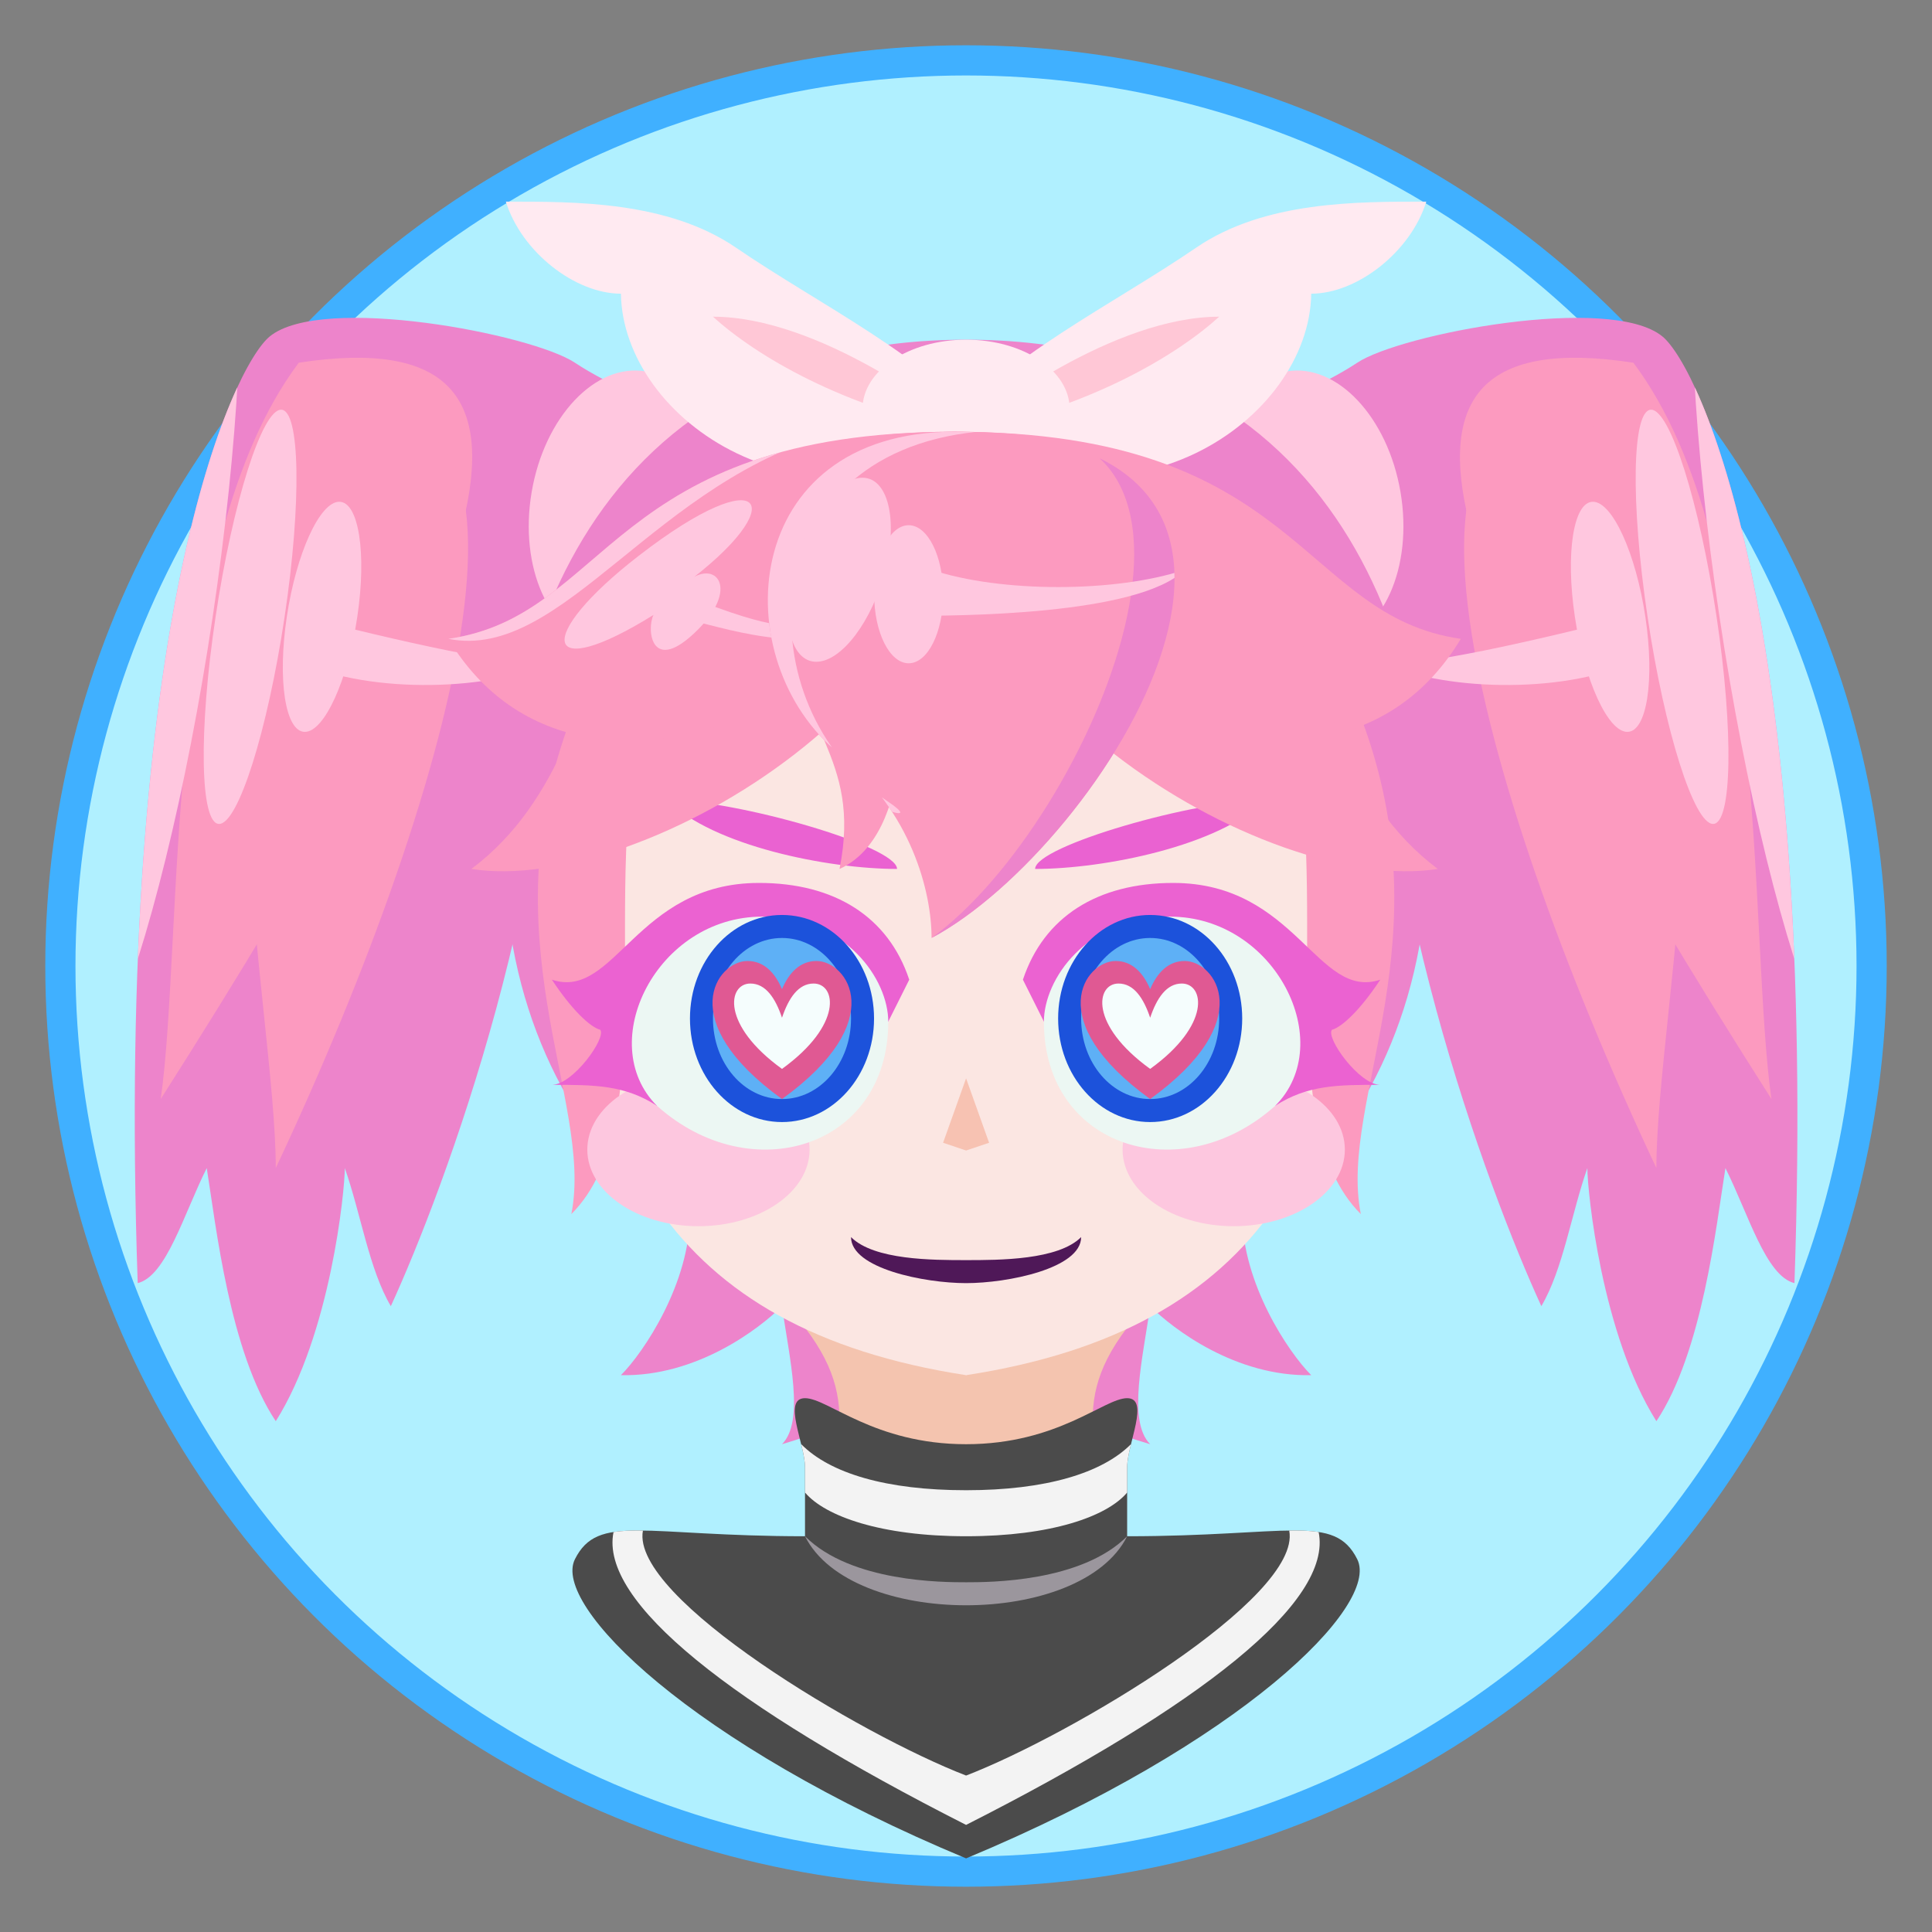 <svg xmlns="http://www.w3.org/2000/svg" xmlns:xlink="http://www.w3.org/1999/xlink" width="256" height="256"><rect width="100%" height="100%" fill="#808080" stroke="none"/><style><![CDATA[.B{fill:#fc9abf}.C{fill:#ffc7df}.D{fill:#ed84cb}.E{fill-opacity:1}.F{stroke:none}]]></style><defs><clipPath id="A"><path d="M-1 695c1.246-.31 2-3 3-5 .405 2.53 1 8 3 11 2.38-3.777 3-10 3-11 .693 1.968 1.055 4.4 2 6 2.298-5 7.56-19.055 7-31 4.046 2.023 11.164-1.942 11-4-.16-2.01-7-4-10-6-1.86-1.24-11-3-13.264-1.14C3.132 655.18-2 666-1 695z" opacity="1" paint-order="stroke fill markers" class="D E F"/></clipPath><clipPath id="B"><path d="M30 806.5c-1 0 0 2 0 3v3c-7 0-9-1-10 1s5 8 17 13c12-5 18-11 17-13s-3-1-10-1v-3c0-1 1-3 0-3s-3 2-7 2-6-2-7-2z" opacity="1" fill="#4c4c4c" paint-order="stroke fill markers" class="E F"/></clipPath><clipPath id="C"><path d="M35 10c-15 0-15 8-22 9 6 10 22.36 1.335 22-9z" opacity="1" paint-order="stroke fill markers" class="B E F"/></clipPath><clipPath id="D"><path d="M35 10c-9.43 0-10 10-5 14 3.123 2.5 4 6 4 8 7.4-3.932 19-22 1-22z" opacity="1" paint-order="stroke fill markers" class="B E F"/></clipPath></defs><circle cx="128" cy="128" r="120" fill="#b0f0ff" stroke="#40b0ff" stroke-width="4" stroke-linejoin="round" paint-order="fill markers stroke"/><g transform="matrix(3.049 0 0 3.049 15.198 -2273.752)"><g transform="translate(0 -20)"><g id="E"><g clip-path="url(#A)" transform="translate(2 126.5)"><path d="M-4 653h39v50H-4z" paint-order="stroke fill markers" class="D"/><g class="B"><path d="M0 687c14-22 19-34 6-32-6 8-5 25-6 32z" paint-order="stroke fill markers"/><path d="M5 690c8-17 13-36 2-32-6 8-2 25-2 32z" paint-order="stroke fill markers"/></g><g class="C"><path d="M6 666c4 1 9.7 2.37 11 2-2.57 1.237-7.805 1.443-11 0" paint-order="stroke fill markers"/><g transform="matrix(1 0 -.148 .989 0 0)"><ellipse cx="103.555" cy="673.451" rx="1.5" ry="9.101" paint-order="stroke fill markers"/><ellipse ry="5.056" rx="1.532" cy="673.451" cx="106.682" paint-order="stroke fill markers"/><ellipse ry="21.235" rx="3.5" cy="673.451" cx="98.429" paint-order="stroke fill markers"/></g></g></g><ellipse cx="130.208" cy="648.629" rx="4" ry="6" transform="matrix(.986 .167 -.167 .986 2 126.5)" paint-order="stroke fill markers" class="C"/><g class="D"><path d="M37 780.5c-17 0-20.692 15-20 24 1 13 12 19 20 20" paint-order="stroke fill markers"/><path d="M25 818.5c0 3-2 6-3 7 3.275.07 6-2 7-3 .31 2.227 1 5 0 6 2.938-.864 8-3 8-5" paint-order="stroke fill markers"/></g><path d="M38 784.5c-2.765-3.318-7.324-5.488-11-8-2.97-2.03-7-2-10-2 .673 2.175 3 4 5 4 .084 5.496 8 11 16 6z" fill="#ffeaf1" paint-order="stroke fill markers"/><path d="M26 779.5c4.583 0 10.083 4.167 11 5-5.384-1.046-9.167-3.333-11-5z" fill="#ffc7d6" paint-order="stroke fill markers"/></g><use xlink:href="#E" transform="matrix(-1 0 0 1 74 0)"/></g><path d="M26 799.5c6 5 6 7 5 11s2 4 6 4 7 0 6-4-1-6 5-11H37z" fill="#f4c4af" paint-order="stroke fill markers"/><g clip-path="url(#B)"><path d="M19.616 806.49h34.77v20.01h-34.77z" fill="#4b4b4b" paint-order="stroke fill markers"/><path d="M30 812.5c1 2 4 3 7 3s6-1 7-3c-2 2-6 2-7 2s-5 0-7-2z" fill="#9b969d" paint-order="stroke fill markers"/><g fill="#f3f3f3"><path d="M21.678 812.32c-.615 3.03 5.102 7.54 15.322 12.725 10.22-5.185 15.937-9.695 15.322-12.725.094-.253-1.218-.253-1.277-.06.537 2.926-9.487 8.884-14.045 10.64-4.558-1.757-14.582-7.714-14.045-10.64-.06-.192-1.37-.192-1.277.06zm22.486-3.82c-1.252 1.256-3.7 2-7.164 2s-5.912-.734-7.164-2l.164 2.1c.874 1.03 3.295 1.9 7 1.9s6.126-.86 7-1.9z" paint-order="stroke fill markers"/></g></g><g fill="#fbe6e2"><path d="M37 805.5l1-1v-30.36h-2v30.36z" paint-order="normal"/><path d="M37 766.5c-11 0-17 5-17 17s4 20 17 22c13-2 17-10 17-22s-6-17-17-17z" paint-order="stroke fill markers"/></g><path d="M37 792.6l-1 2.8 1 .336 1-.336z" fill="#f7c2b2" paint-order="stroke fill markers"/><path d="M32 799.5c0 1.364 3.2 2 5 2s5-.636 5-2c-1 1-3.55 1-5 1s-4 0-5-1z" fill="#4f1858" paint-order="stroke fill markers"/><g id="F"><path d="M23 776.5c-2 8 .845 18-3.155 22 1-5-3.845-12 .155-22" paint-order="stroke fill markers" class="B"/><ellipse ry="3.329" rx="4.83" cy="795.697" cx="25.369" fill="#fdc7df" paint-order="stroke fill markers"/><path d="M23.568 793.796c-1.404-.914-2.74-.914-4.568-.914.914 0 2.382-2.048 2.1-2.393-.434-.112-1.242-.873-2.1-2.176 2.74.914 3.654-4.205 9-4.205 3.28 0 5.618 1.464 6.53 4.205l-.914 1.827c-7.31-1.827-10.05.26-10.05 3.654z" fill="#eb62d1" paint-order="stroke fill markers"/><path d="M23.568 793.796c-2.74-2.74 0-8.223 4.568-8.223 3.654 0 5.482 2.74 5.482 4.568 0 5.482-5.966 7.31-10.05 3.654z" fill="#ecf7f3" paint-order="stroke fill markers"/><ellipse ry="4.5" rx="4" cy="790" cx="29" fill="#1c52db" paint-order="stroke fill markers"/><ellipse cx="29" cy="790" rx="3" ry="3.5" fill="#5eb0f6" paint-order="stroke fill markers"/><path d="M27.5 787.5c-1.322 0-3.224 2.587 1.5 6 4.724-3.413 2.822-6 1.5-6-.71 0-1.194.504-1.5 1.225-.306-.72-.79-1.225-1.5-1.225z" fill="#e05993" paint-order="stroke fill markers"/><path d="M27.625 788.48c-.977 0-1.286 1.79 1.375 3.71 2.66-1.922 2.352-3.71 1.375-3.71-.666 0-1.087.632-1.375 1.486-.288-.854-.71-1.486-1.375-1.486z" fill="#f5fdfd" paint-order="stroke fill markers"/><path d="M34 783.5c-3 0-8-1-10-3 3 0 10 2 10 3z" fill="#ea62d1" paint-order="stroke fill markers"/></g><use xlink:href="#F" transform="matrix(-1 0 0 1 74 0)"/><ellipse ry="3" rx="4.5" cy="763.5" cx="37" fill="#ffeaf1" paint-order="stroke fill markers"/><g class="B"><path d="M29.5 772.5c0 5 3 6 2 11 3.248-1.463 3-8 2-10" paint-order="stroke fill markers"/><path d="M36.5 764.5c-18 0-13 13-21 19 7.44 1.178 23.018-8.134 21-19z" paint-order="stroke fill markers"/></g><g clip-path="url(#C)" transform="translate(1.5 754.5)"><path d="M12 9h27v19H12z" paint-order="stroke fill markers" class="B"/><g class="C"><path d="M23 17c5 2 4 1 7 2-4.052.308-6-1-8-1" paint-order="stroke fill markers"/><path d="M21.274 15.39c-4.557 3.528-4.227 5.6.642 2.57-.314.624-.104 2.674 1.927.642 1.927-1.927.642-3.212-.642-1.927 4.758-3.5 3.624-5.583-1.927-1.285z" paint-order="stroke fill markers"/><path d="M13 19c5 1 9-7 17-9-3.853-2.438-6-4-11-1s-8 9-6 10z" paint-order="stroke fill markers"/></g></g><g class="B"><path d="M36.5 764.5c15 0 15 8 22 9-6 10-22.36 1.335-22-9z" paint-order="stroke fill markers"/><path d="M36.5 764.5c18 0 13 13 21 19-7.44 1.178-23.018-8.134-21-19z" paint-order="stroke fill markers"/></g><g clip-path="url(#D)" transform="translate(1.5 754.5)"><path d="M26 9h20v24H26z" paint-order="stroke fill markers" class="B"/><g class="C"><path d="M32 26c-6-4-6-15 4-16 5.074-.507-12.93-8.1-15 7-.644 4.694 14.942 11.628 11 9z" paint-order="stroke fill markers"/><ellipse cx="34" cy="16.492" rx="2" ry="4.123" transform="matrix(1 0 -.243 .97 0 0)" paint-order="stroke fill markers"/><ellipse ry="3" rx="1.5" cy="17.062" cx="33.005" paint-order="stroke fill markers"/></g><path d="M34 32c7.02-5.11 14.694-23.588 2-22 16.087-5.29 22 6 20 11S36 37 34 32" paint-order="stroke fill markers" class="D"/><path d="M34 16c3 1 8 1 11 0-2 2-10 2-12 2" paint-order="stroke fill markers" class="C"/></g></g></svg>